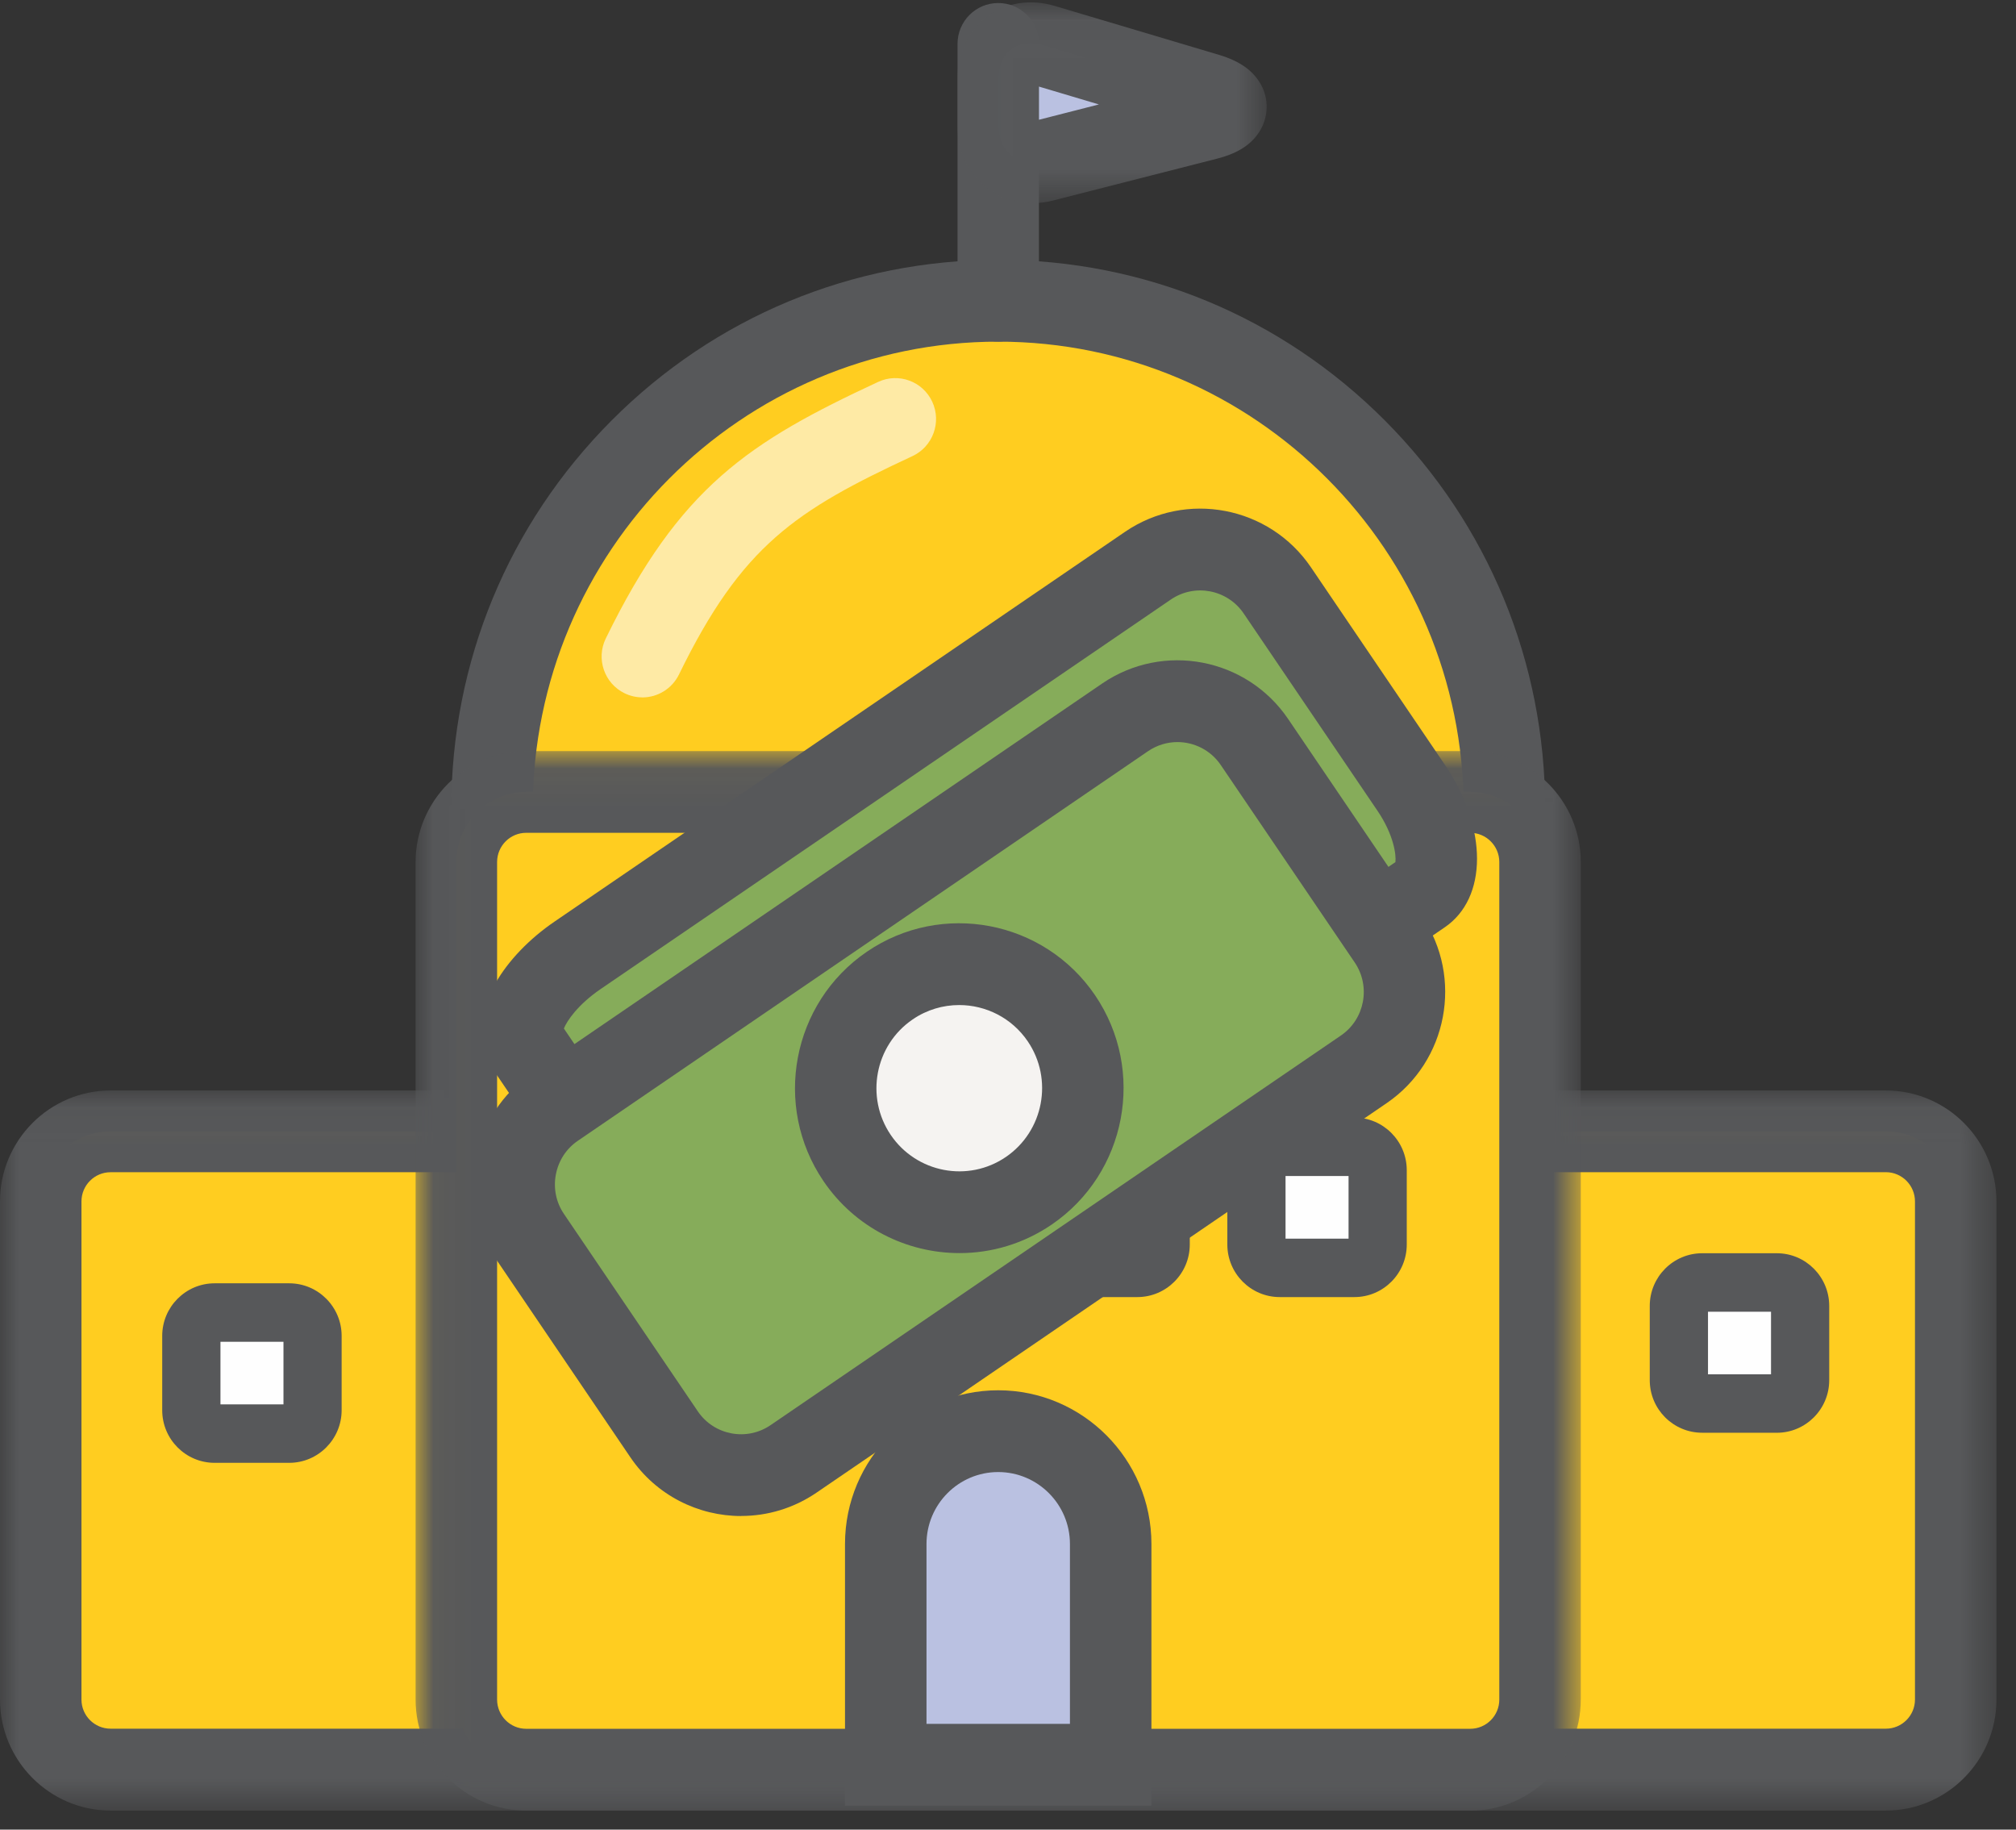 <svg width="54" height="49" viewBox="0 0 54 49" xmlns="http://www.w3.org/2000/svg" xmlns:xlink="http://www.w3.org/1999/xlink"><rect x="0" y="0" width="54" height="49" fill="#333333" stroke="none"/><title>Page 1</title><defs><path id="a" d="M53.476 9.696v9.643H0V.053h53.476z"/><path id="c" d="M.033 28.414h31.21V.038H.032z"/><path id="e" d="M8.297.013H.015V5.39h8.282V.012z"/><path id="g" d="M0 48.49h53.476V.063H0z"/></defs><g fill="none" fill-rule="evenodd"><path d="M50.514 47.395H2.962c-1.033 0-1.87-.84-1.87-1.878v-13.34c0-1.036.837-1.877 1.87-1.877h47.552c1.033 0 1.87.84 1.87 1.878v13.34c0 1.036-.837 1.877-1.87 1.877z" fill="#FFCD20"/><g transform="translate(0 29.15)"><mask id="b" fill="#fff"><use xlink:href="#a"/></mask><path d="M2.962 2.244c-.43 0-.78.35-.78.783v13.34c0 .43.35.78.78.78h47.552c.43 0 .78-.35.78-.78V3.026c0-.432-.35-.783-.78-.783H2.962zM50.514 19.34H2.962C1.33 19.34 0 18.004 0 16.365V3.026C0 1.39 1.33.055 2.962.055h47.552c1.633 0 2.962 1.334 2.962 2.973v13.34c0 1.638-1.33 2.972-2.962 2.972z" fill="#57585A" mask="url(#b)"/></g><path d="M13.18 21.66c0-7.514 6.07-13.606 13.558-13.606 7.488 0 13.56 6.092 13.56 13.607" fill="#FFCD20"/><path d="M41.388 21.66h-2.182c0-6.898-5.593-12.51-12.468-12.51S14.27 14.76 14.27 21.66h-2.182c0-3.926 1.524-7.618 4.29-10.395 2.768-2.777 6.447-4.306 10.36-4.306 3.913 0 7.592 1.528 10.36 4.305 2.766 2.777 4.29 6.47 4.29 10.396" fill="#57585A"/><path d="M39.38 47.395H14.096c-1.033 0-1.87-.84-1.87-1.878v-22.43c0-1.037.837-1.877 1.87-1.877H39.38c1.034 0 1.87.84 1.87 1.877v22.43c0 1.037-.836 1.878-1.87 1.878" fill="#FFCD20"/><g transform="translate(11.1 20.076)"><mask id="d" fill="#fff"><use xlink:href="#c"/></mask><path d="M2.995 2.228c-.43 0-.78.35-.78.783v22.43c0 .432.35.783.78.783H28.28c.43 0 .78-.35.78-.782V3.01c0-.43-.35-.782-.78-.782H2.994zM28.28 28.414H2.994c-1.633 0-2.962-1.334-2.962-2.973V3.01C.033 1.373 1.363.04 2.995.04H28.28c1.633 0 2.962 1.334 2.962 2.973v22.43c0 1.64-1.33 2.974-2.963 2.974z" fill="#57585A" mask="url(#d)"/></g><path d="M26.738 9.15c-.603 0-1.09-.49-1.09-1.096V1.176c0-.605.487-1.095 1.09-1.095.603 0 1.09.49 1.09 1.096v6.878c0 .605-.487 1.095-1.09 1.095" fill="#57585A"/><path d="M32.335 3.185c.665-.17.67-.47.013-.665l-4.414-1.313c-.658-.196-1.196.207-1.196.896v1.26c0 .69.544 1.113 1.21.943l4.387-1.12z" fill="#BAC1E1"/><g transform="translate(25.632 .05)"><mask id="f" fill="#fff"><use xlink:href="#e"/></mask><path d="M6.703 3.135zM2.198 2.27v.887l1.605-.41-1.605-.478zm-.17 3.12c-.453 0-.885-.144-1.236-.418-.494-.385-.777-.99-.777-1.658v-1.26c0-.678.288-1.282.79-1.658.5-.376 1.16-.48 1.807-.29l4.414 1.315c.28.084.506.19.69.32.378.27.59.668.58 1.094-.008.426-.234.816-.62 1.07-.19.124-.42.22-.704.293l-4.388 1.12c-.186.05-.372.072-.555.072z" fill="#57585A" mask="url(#f)"/></g><path d="M29.75 41.35v5.914h-6.024V41.35c0-1.668 1.348-3.022 3.012-3.022s3.012 1.354 3.012 3.023" fill="#BAC1E1"/><path d="M24.817 46.168h3.842V41.35c0-1.062-.863-1.926-1.922-1.926-1.06 0-1.92.864-1.92 1.927v4.818zm6.025 2.19h-8.208v-7.007c0-2.27 1.84-4.117 4.104-4.117 2.263 0 4.104 1.848 4.104 4.118v7.01z" fill="#57585A"/><path d="M18.84 28.452h-2c-.342 0-.623-.282-.623-.626v-1.99c0-.345.28-.626.624-.626h2c.344 0 .624.28.624.625v1.99c0 .345-.28.627-.623.627" fill="#FEFEFE"/><mask id="h" fill="#fff"><use xlink:href="#g"/></mask><path d="M16.997 27.67h1.688V25.99h-1.688v1.677zm1.844 1.564h-2c-.773 0-1.402-.632-1.402-1.408v-1.99c0-.777.63-1.41 1.403-1.41h2c.774 0 1.404.633 1.404 1.41v1.99c0 .776-.63 1.408-1.403 1.408z" fill="#57585A" mask="url(#h)"/><path d="M36.278 28.452h-2c-.343 0-.623-.282-.623-.626v-1.99c0-.345.28-.626.623-.626h2c.343 0 .624.28.624.625v1.99c0 .345-.28.627-.624.627" fill="#FEFEFE" mask="url(#h)"/><path d="M34.434 27.67h1.688V25.99h-1.688v1.677zm1.844 1.564h-2c-.773 0-1.403-.632-1.403-1.408v-1.99c0-.777.63-1.41 1.403-1.41h2c.774 0 1.403.633 1.403 1.41v1.99c0 .776-.628 1.408-1.402 1.408z" fill="#57585A" mask="url(#h)"/><path d="M18.84 33.955h-2c-.342 0-.623-.28-.623-.625v-1.99c0-.345.28-.627.624-.627h2c.344 0 .624.282.624.626v1.99c0 .344-.28.625-.623.625" fill="#FEFEFE" mask="url(#h)"/><path d="M16.997 33.173h1.688v-1.677h-1.688v1.677zm1.844 1.565h-2c-.773 0-1.402-.632-1.402-1.408v-1.99c0-.777.63-1.41 1.403-1.41h2c.774 0 1.404.633 1.404 1.41v1.99c0 .776-.63 1.408-1.403 1.408z" fill="#57585A" mask="url(#h)"/><path d="M36.278 33.955h-2c-.343 0-.623-.28-.623-.625v-1.99c0-.345.28-.627.623-.627h2c.343 0 .624.282.624.626v1.99c0 .344-.28.625-.624.625" fill="#FEFEFE" mask="url(#h)"/><path d="M34.434 33.173h1.688v-1.677h-1.688v1.677zm1.844 1.565h-2c-.773 0-1.403-.632-1.403-1.408v-1.99c0-.777.63-1.41 1.403-1.41h2c.774 0 1.403.633 1.403 1.41v1.99c0 .776-.628 1.408-1.402 1.408z" fill="#57585A" mask="url(#h)"/><path d="M47.594 37.588h-2c-.343 0-.624-.28-.624-.626v-1.99c0-.344.28-.626.624-.626h2c.343 0 .623.282.623.626v1.99c0 .345-.28.626-.623.626" fill="#FEFEFE" mask="url(#h)"/><path d="M45.75 36.806h1.688V35.13H45.75v1.676zm1.843 1.565h-2c-.773 0-1.403-.63-1.403-1.407v-1.99c0-.777.63-1.41 1.404-1.41h2c.773 0 1.403.633 1.403 1.41v1.99c0 .776-.63 1.408-1.404 1.408z" fill="#57585A" mask="url(#h)"/><path d="M7.748 38.395h-2c-.342 0-.623-.282-.623-.626v-1.992c0-.344.28-.625.624-.625h1.998c.343 0 .624.28.624.625v1.99c0 .345-.28.627-.624.627" fill="#FEFEFE" mask="url(#h)"/><path d="M5.905 37.612h1.688v-1.677H5.905v1.677zm1.843 1.565h-2c-.773 0-1.403-.632-1.403-1.408v-1.992c0-.776.63-1.408 1.404-1.408h1.998c.774 0 1.404.632 1.404 1.408v1.99c0 .777-.63 1.41-1.404 1.41z" fill="#57585A" mask="url(#h)"/><path d="M30.466 28.452h-2c-.343 0-.624-.282-.624-.626v-1.99c0-.345.28-.626.624-.626h2c.343 0 .623.28.623.625v1.99c0 .345-.28.627-.624.627" fill="#FEFEFE" mask="url(#h)"/><path d="M28.622 27.67h1.688V25.99h-1.688v1.677zm1.844 1.564h-2c-.774 0-1.403-.632-1.403-1.408v-1.99c0-.777.63-1.41 1.403-1.41h2c.773 0 1.403.633 1.403 1.41v1.99c0 .776-.63 1.408-1.404 1.408z" fill="#57585A" mask="url(#h)"/><path d="M30.466 33.955h-2c-.343 0-.624-.28-.624-.625v-1.99c0-.345.28-.627.624-.627h2c.343 0 .623.282.623.626v1.99c0 .344-.28.625-.624.625" fill="#FEFEFE" mask="url(#h)"/><path d="M28.622 33.173h1.688v-1.677h-1.688v1.677zm1.844 1.565h-2c-.774 0-1.403-.632-1.403-1.408v-1.99c0-.777.63-1.41 1.403-1.41h2c.773 0 1.403.633 1.403 1.41v1.99c0 .776-.63 1.408-1.404 1.408z" fill="#57585A" mask="url(#h)"/><path d="M24.653 28.452h-2c-.343 0-.623-.282-.623-.626v-1.99c0-.345.28-.626.623-.626h2c.343 0 .624.28.624.625v1.99c0 .345-.28.627-.624.627" fill="#FEFEFE" mask="url(#h)"/><path d="M22.81 27.67h1.687V25.99H22.81v1.677zm1.843 1.564h-2c-.773 0-1.403-.632-1.403-1.408v-1.99c0-.777.63-1.41 1.403-1.41h2c.774 0 1.403.633 1.403 1.41v1.99c0 .776-.63 1.408-1.403 1.408z" fill="#57585A" mask="url(#h)"/><path d="M24.653 33.955h-2c-.343 0-.623-.28-.623-.625v-1.99c0-.345.28-.627.623-.627h2c.343 0 .624.282.624.626v1.99c0 .344-.28.625-.624.625" fill="#FEFEFE" mask="url(#h)"/><path d="M22.81 33.173h1.687v-1.677H22.81v1.677zm1.843 1.565h-2c-.773 0-1.403-.632-1.403-1.408v-1.99c0-.777.63-1.41 1.403-1.41h2c.774 0 1.403.633 1.403 1.41v1.99c0 .776-.63 1.408-1.403 1.408z" fill="#57585A" mask="url(#h)"/><path d="M14.788 29.026l-.69-1.016c-.378-.56.24-1.65 1.374-2.425L30.748 15.15c1.134-.775 2.694-.478 3.466.66l3.586 5.286c.772 1.14.9 2.414.284 2.835l-1.12.766" fill="#86AC5A" mask="url(#h)"/><path d="M13.886 29.642l-.69-1.016c-.423-.625-.397-1.46.073-2.29.34-.6.904-1.19 1.587-1.656l15.277-10.436c1.634-1.116 3.87-.69 4.982.95l3.586 5.286c1.15 1.696 1.15 3.57-.004 4.356l-1.12.765-1.23-1.81 1.03-.702c.024-.192-.043-.73-.48-1.375l-3.586-5.287c-.436-.64-1.31-.808-1.95-.37L16.086 26.49c-.613.42-.9.852-.982 1.055l.586.865-1.804 1.232z" fill="#57585A" mask="url(#h)"/><path d="M37.188 25.16c.772 1.138.476 2.703-.658 3.478L21.253 39.074c-1.134.775-2.693.477-3.465-.66l-3.586-5.287c-.772-1.14-.476-2.704.658-3.48l15.276-10.434c1.135-.775 2.694-.478 3.466.66l3.586 5.287z" fill="#86AC5A" mask="url(#h)"/><path d="M31.538 19.874c-.272 0-.546.08-.787.244L15.475 30.554c-.307.21-.515.53-.586.902-.07.37.007.746.216 1.054l3.586 5.287c.435.642 1.31.808 1.95.37l15.276-10.434c.64-.437.805-1.315.37-1.957L32.7 20.49c-.27-.4-.713-.616-1.162-.616M19.855 40.602c-1.148 0-2.276-.55-2.97-1.573L13.3 33.742c-.538-.792-.735-1.75-.556-2.696.18-.946.712-1.765 1.502-2.304l15.276-10.436c1.635-1.116 3.87-.69 4.982.95l3.586 5.287c1.113 1.64.688 3.883-.946 5L21.868 39.978c-.617.42-1.318.622-2.013.622" fill="#57585A" mask="url(#h)"/><path d="M28.432 27.274c1.03 1.516.638 3.583-.874 4.616-1.512 1.033-3.57.64-4.6-.877-1.03-1.517-.638-3.584.874-4.616 1.51-1.033 3.57-.64 4.6.877" fill="#F5F3F1" mask="url(#h)"/><path d="M25.692 26.917c-.43 0-.865.124-1.246.385-1.012.69-1.275 2.08-.586 3.095.69 1.015 2.072 1.28 3.084.588 1.012-.692 1.274-2.08.586-3.095-.43-.633-1.128-.973-1.838-.973m.01 6.643c-1.41 0-2.795-.676-3.646-1.93-1.366-2.014-.845-4.768 1.162-6.14 2.006-1.37 4.75-.846 6.116 1.167 1.366 2.014.845 4.767-1.162 6.138-.756.517-1.618.765-2.47.765" fill="#57585A" mask="url(#h)"/><path d="M17.206 18.677c-.16 0-.325-.036-.48-.112-.54-.266-.765-.922-.5-1.465 1.978-4.055 3.828-5.26 7.296-6.872.547-.255 1.196-.016 1.45.533.253.55.015 1.2-.532 1.455-3.126 1.454-4.567 2.39-6.253 5.848-.19.388-.578.614-.98.614" fill-opacity=".6" fill="#FEFEFE" mask="url(#h)"/></g></svg>